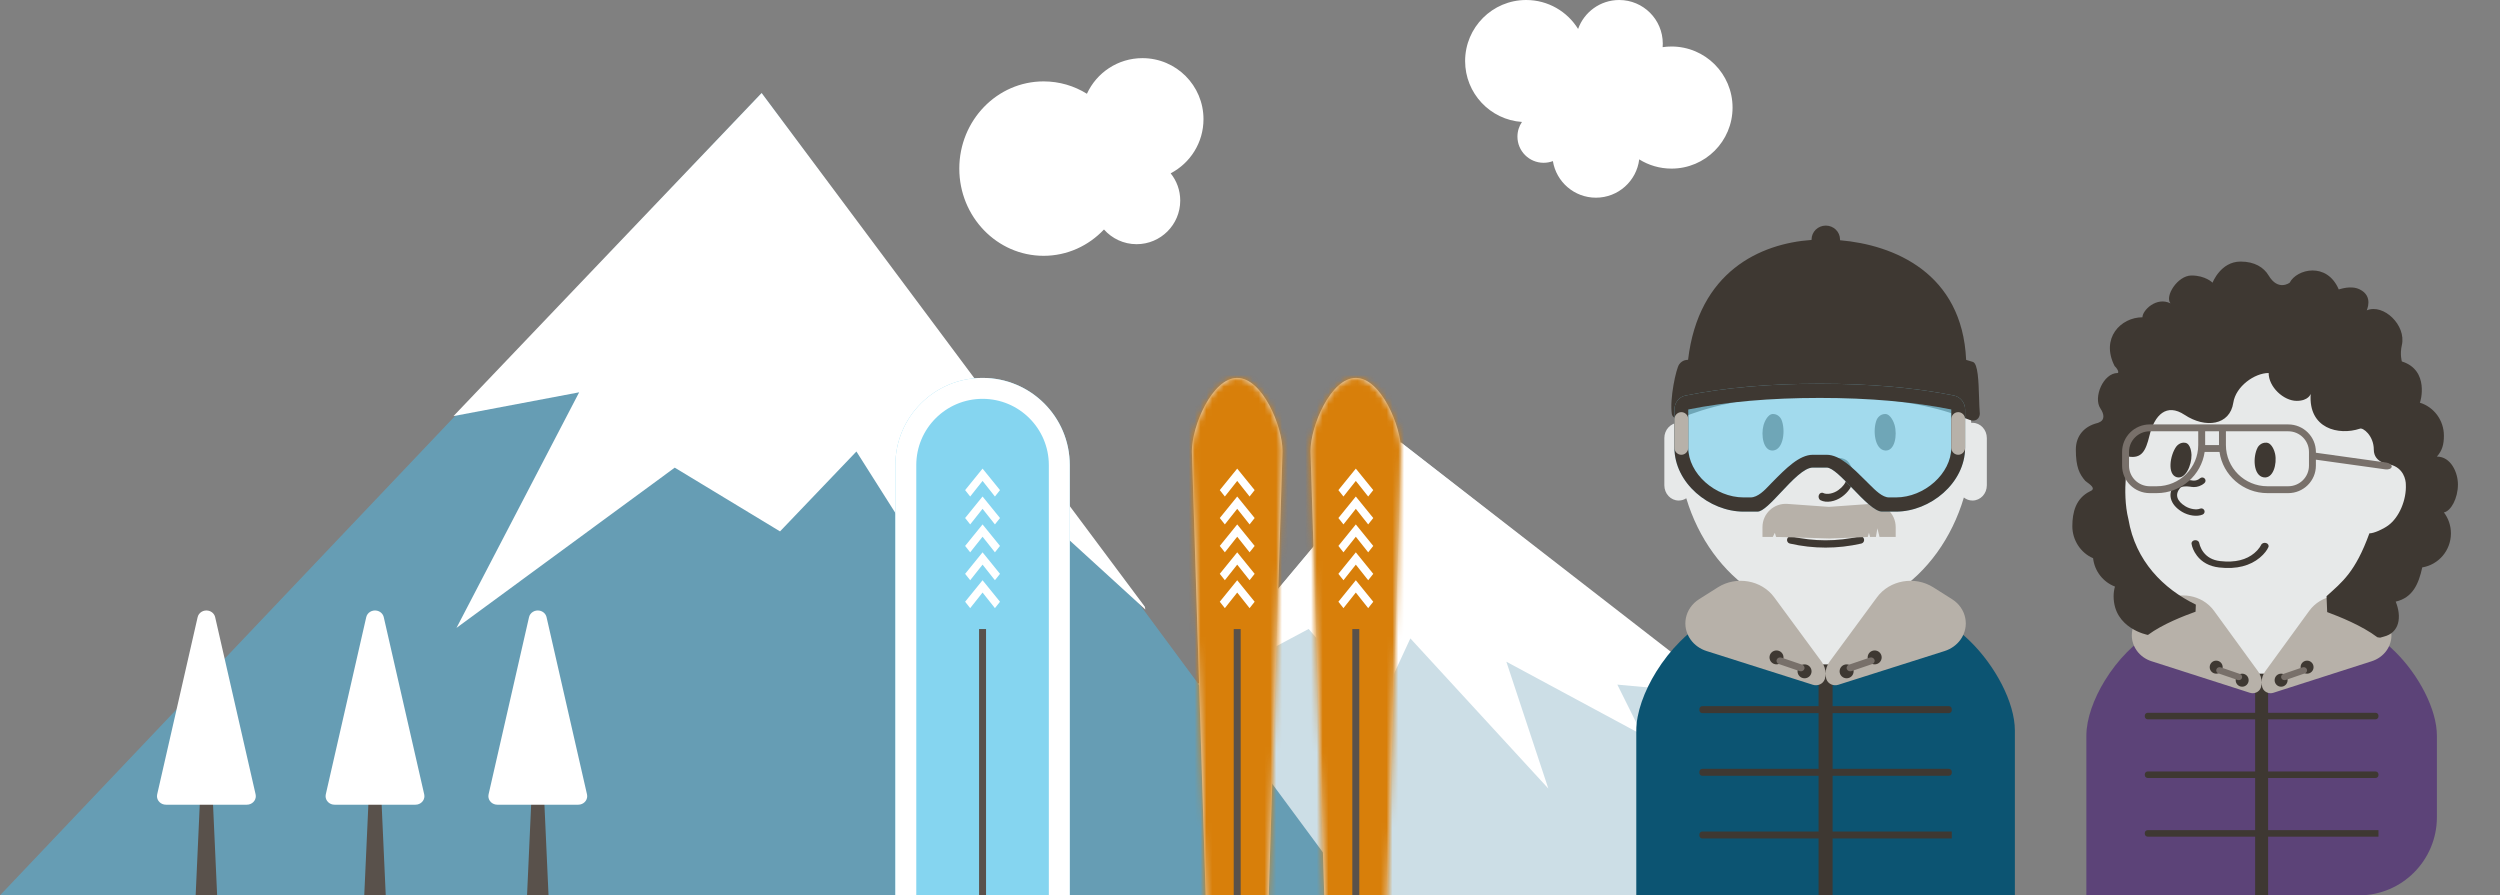<svg viewBox="0 0 430 154" fill="none" xmlns="http://www.w3.org/2000/svg">
    <rect x="0" y="0" width="430" height="154" fill="#808080" stroke="none"/>
    <path d="M240.94 76.087L342 155H175L240.94 76.087Z" fill="#CCDEE6"/>
    <path d="M296.871 119.461L278.183 117.756L282.489 126.412L259.091 113.813L266.312 135.63L242.581 109.804L236.94 122L225.086 108.177L205.07 118.878L240.941 76.087L296.871 119.461Z" fill="white"/>
    <path fill-rule="evenodd" clip-rule="evenodd" d="M207 20.499C207 14.701 202.299 10 196.499 10C192.26 10 188.608 12.512 186.95 16.129C184.773 14.777 182.225 14 179.501 14C171.494 14 165 20.718 165 29.001C165 37.285 171.494 44 179.501 44C183.571 44 187.25 42.265 189.883 39.471C191.257 41.022 193.264 42 195.499 42C199.642 42 203 38.642 203 34.5C203 32.726 202.385 31.096 201.355 29.812C204.71 28.059 207 24.547 207 20.499Z" fill="white"/>
    <path d="M131 16L233 154H0L131 16Z" fill="#669DB4"/>
    <path d="M196.904 104.346L197 104.837L162.625 73.458L159.377 96.718L147.303 77.656L134.165 91.399L116.056 80.435L78.515 108L99.615 67.478L78 71.567L131 16L196.904 104.346Z" fill="white"/>
    <path fill-rule="evenodd" clip-rule="evenodd" d="M337.785 85.569C335.718 92.551 331.503 98.355 326.066 101.873L326.338 104.886L326.336 105.009L323.465 129.843H305.258L305.182 129.322L301.662 104.966L301.793 101.92C296.354 98.427 292.131 92.654 290.04 85.698C289.663 85.948 289.216 86.093 288.733 86.093C287.356 86.093 286.266 84.908 286.266 83.472V75.348C286.266 73.913 287.354 72.728 288.728 72.725C290.019 57.726 300.769 45.989 313.893 45.989C327.02 45.989 337.772 57.731 339.06 72.734C339.129 72.728 339.198 72.725 339.268 72.725C340.647 72.725 341.736 73.911 341.736 75.348V83.472C341.736 84.909 340.647 86.093 339.268 86.093C338.709 86.093 338.196 85.898 337.785 85.569Z" fill="#E7E9E9"/>
    <path fill-rule="evenodd" clip-rule="evenodd" d="M325.891 102.641C318.749 108.392 314 115.469 314 115.469C314 115.469 309.221 108.347 302.04 102.586C298.612 103.416 293.317 106.004 288.954 110.358C287.447 111.861 286.051 113.637 284.882 115.522C282.804 118.871 281.441 122.563 281.441 125.678V155H346.559V125.678C346.559 120.8 343.16 114.513 338.897 110.332C334.566 106.084 329.343 103.525 325.891 102.641Z" fill="#0C5472"/>
    <path fill-rule="evenodd" clip-rule="evenodd" d="M315.207 114.271H312.795V121.458H292.795C292.519 121.458 292.295 121.682 292.295 121.958V122.156C292.295 122.432 292.519 122.656 292.795 122.656H312.795V132.239H292.795C292.519 132.239 292.295 132.463 292.295 132.739V132.937C292.295 133.213 292.519 133.437 292.795 133.437H312.795V143.021H292.795C292.519 143.021 292.295 143.244 292.295 143.521V143.718C292.295 143.995 292.519 144.218 292.795 144.218H312.795V155H315.207V144.218H335.707V143.021H315.207V133.437H335.207C335.483 133.437 335.707 133.213 335.707 132.937V132.739C335.707 132.463 335.483 132.239 335.207 132.239H315.207V122.656H335.207C335.483 122.656 335.707 122.432 335.707 122.156V121.958C335.707 121.682 335.483 121.458 335.207 121.458H315.207V114.271Z" fill="#3E3832"/>
    <path fill-rule="evenodd" clip-rule="evenodd" d="M305.158 102.728C302.982 99.771 298.661 99.007 295.479 101.017L292.25 103.056C289.789 104.611 289.142 107.736 290.806 110.037C291.464 110.946 292.422 111.629 293.534 111.981L311.825 117.785C312.659 118.049 313.566 117.632 313.849 116.852C313.863 116.813 313.876 116.773 313.887 116.732C313.963 116.446 314 116.155 314 115.865C314.001 116.155 314.038 116.446 314.114 116.732C314.125 116.773 314.138 116.813 314.152 116.852C314.435 117.632 315.342 118.049 316.176 117.785L334.467 111.981C335.579 111.629 336.537 110.946 337.195 110.037C338.859 107.736 338.212 104.611 335.75 103.056L332.522 101.017C329.34 99.007 325.019 99.771 322.843 102.728L314.679 113.822C314.233 114.429 314 115.142 314 115.865C314.001 115.142 313.768 114.429 313.322 113.822L305.158 102.728Z" fill="#B7B1A9"/>
    <path fill-rule="evenodd" clip-rule="evenodd" d="M305.559 114.271C306.225 114.271 306.765 113.735 306.765 113.073C306.765 112.411 306.225 111.875 305.559 111.875C304.893 111.875 304.354 112.411 304.354 113.073C304.354 113.735 304.893 114.271 305.559 114.271ZM311.589 115.469C311.589 116.13 311.049 116.667 310.383 116.667C309.717 116.667 309.177 116.13 309.177 115.469C309.177 114.807 309.717 114.271 310.383 114.271C311.049 114.271 311.589 114.807 311.589 115.469ZM318.824 115.469C318.824 116.13 318.284 116.667 317.618 116.667C316.952 116.667 316.412 116.13 316.412 115.469C316.412 114.807 316.952 114.271 317.618 114.271C318.284 114.271 318.824 114.807 318.824 115.469ZM323.648 113.073C323.648 113.735 323.108 114.271 322.442 114.271C321.776 114.271 321.236 113.735 321.236 113.073C321.236 112.411 321.776 111.875 322.442 111.875C323.108 111.875 323.648 112.411 323.648 113.073Z" fill="#3E3832"/>
    <path fill-rule="evenodd" clip-rule="evenodd" d="M309.966 114.321L306.406 113.108C306.078 112.996 305.716 113.155 305.597 113.461C305.478 113.768 305.647 114.107 305.974 114.219L309.535 115.432C309.862 115.544 310.225 115.386 310.344 115.079C310.463 114.772 310.294 114.433 309.966 114.321ZM318.033 114.321L321.593 113.108C321.921 112.996 322.283 113.155 322.403 113.461C322.522 113.768 322.353 114.107 322.025 114.219L318.465 115.432C318.137 115.544 317.775 115.386 317.656 115.079C317.536 114.772 317.705 114.433 318.033 114.321Z" fill="#78706A"/>
    <path fill-rule="evenodd" clip-rule="evenodd" d="M314.037 38.802C315.39 38.802 316.486 39.874 316.486 41.198C316.486 41.239 316.485 41.28 316.483 41.321C325.72 42.113 337.503 46.918 338.176 61.892C338.176 61.892 338.097 61.892 339.321 62.243C340.218 62.499 340.314 65.605 340.4 68.382C340.432 69.399 340.462 70.373 340.529 71.145C340.529 71.145 340.546 72.343 339.321 72.343C339.066 72.343 338.641 72.179 337.956 71.913C335.363 70.908 329.049 68.461 314.118 68.059C300.141 67.683 292.486 70.585 289.455 71.734C289.214 71.825 289.002 71.905 288.818 71.972C288.194 72.199 287.619 71.631 287.555 71.216C287.155 68.617 288.282 63.418 288.818 62.67C289.44 61.803 290.347 61.892 290.347 61.892C292.153 46.646 302.832 41.881 311.589 41.268C311.589 41.245 311.588 41.221 311.588 41.198C311.588 39.874 312.685 38.802 314.037 38.802Z" fill="#3E3832"/>
    <path d="M307.842 93.49C307.517 93.416 307.31 93.081 307.381 92.741C307.452 92.402 307.773 92.187 308.099 92.261C310.066 92.708 312.033 92.931 314 92.931C315.966 92.931 317.933 92.708 319.901 92.261C320.226 92.187 320.547 92.402 320.618 92.741C320.689 93.081 320.483 93.416 320.157 93.49C318.106 93.956 316.053 94.189 314 94.189C311.946 94.189 309.894 93.956 307.842 93.49Z" fill="#3E3832"/>
    <path fill-rule="evenodd" clip-rule="evenodd" d="M304.964 77.49C303.302 77.63 302.837 74.885 303.337 73.093C303.432 72.753 303.982 71.206 304.956 71.206C305.929 71.206 306.358 72.052 306.418 72.197C307.134 73.945 306.782 77.335 304.964 77.49Z" fill="#3E3832"/>
    <path fill-rule="evenodd" clip-rule="evenodd" d="M324.242 77.49C325.904 77.63 326.369 74.885 325.868 73.093C325.774 72.753 325.224 71.206 324.25 71.206C323.277 71.206 322.847 72.052 322.788 72.197C322.072 73.945 322.423 77.335 324.242 77.49Z" fill="#3E3832"/>
    <path d="M315.218 80.195C316.212 80.017 316.891 80.129 317.134 80.475C318.051 81.784 317.758 83.169 316.184 84.305C315.356 84.903 314.217 85.113 313.613 84.803C313.318 84.652 312.974 84.807 312.843 85.149C312.713 85.491 312.846 85.891 313.141 86.043C314.138 86.555 315.671 86.272 316.8 85.457C318.94 83.912 319.429 81.602 318.039 79.619C317.451 78.781 316.41 78.611 315.04 78.855C314.721 78.912 314.503 79.258 314.552 79.628C314.601 79.998 314.899 80.252 315.218 80.195Z" fill="#3E3832"/>
    <path fill-rule="evenodd" clip-rule="evenodd" d="M303.146 90.66C303.146 88.338 305.116 86.504 307.432 86.67L314.567 87.181L321.774 86.668C324.089 86.504 326.058 88.337 326.058 90.658V92.353H323.279L322.91 90.856L322.657 92.353H321.645L321.46 91.643L321.26 92.353L314.719 92.618L305.482 92.353L305.278 91.643L304.92 92.353H303.146V90.66Z" fill="#B7B1A9"/>
    <path fill-rule="evenodd" clip-rule="evenodd" d="M364.883 82.265C364.883 95.321 371.002 102.127 377.527 104.658L377.566 104.885L378.148 110.875L381.344 131.24H397.316L399.853 110.875L400.301 104.885L400.806 102.49C401.305 102.128 401.791 101.73 402.265 101.292C404.806 98.942 406.52 96.067 407.638 92.752C409.257 92.422 411.473 91.384 413.118 88.115C414.324 85.719 414.324 84.521 414.324 83.323C414.324 82.125 413.427 80.485 411.912 79.729C411.531 79.539 411.113 79.369 410.701 79.22C410.704 79.001 410.706 78.772 410.706 78.531L410.706 77.961C410.709 71.909 410.711 66.314 408.493 61.732C404.989 54.493 397.592 49.781 388.697 49.781C373.997 49.781 364.883 65.393 364.883 82.265Z" fill="#E7E9E9"/>
    <path fill-rule="evenodd" clip-rule="evenodd" d="M400.011 104.983C393.398 110.367 389.001 116.992 389.001 116.992C389.001 116.992 384.575 110.325 377.927 104.932C374.753 105.709 369.85 108.132 365.81 112.207C364.414 113.615 363.122 115.278 362.039 117.042C360.115 120.177 358.854 123.633 358.854 126.55V154H405.749C413.149 154 419.148 147.975 419.148 140.543V126.55C419.148 121.983 416 116.097 412.053 112.183C408.043 108.207 403.207 105.811 400.011 104.983Z" fill="#5C4378"/>
    <path fill-rule="evenodd" clip-rule="evenodd" d="M390.117 115.87H387.884V122.599H369.402C369.126 122.599 368.902 122.823 368.902 123.099V123.22C368.902 123.496 369.126 123.72 369.402 123.72H387.884V132.692H369.402C369.126 132.692 368.902 132.916 368.902 133.192V133.313C368.902 133.59 369.126 133.813 369.402 133.813H387.884V142.785H369.402C369.126 142.785 368.902 143.009 368.902 143.285V143.406C368.902 143.683 369.126 143.906 369.402 143.906H387.884V154H390.117V143.906H409.098V142.785H390.117V133.813H408.598C408.875 133.813 409.098 133.59 409.098 133.313V133.192C409.098 132.916 408.875 132.692 408.598 132.692H390.117V123.72H408.598C408.875 123.72 409.098 123.496 409.098 123.22V123.099C409.098 122.823 408.875 122.599 408.598 122.599H390.117V115.87Z" fill="#3E3832"/>
    <path fill-rule="evenodd" clip-rule="evenodd" d="M380.814 105.065C378.799 102.297 374.798 101.581 371.852 103.463L368.862 105.372C366.583 106.828 365.984 109.754 367.525 111.907C368.134 112.758 369.021 113.397 370.05 113.728L386.987 119.16C387.759 119.408 388.598 119.017 388.861 118.287C388.874 118.25 388.886 118.213 388.896 118.175C388.966 117.907 389.001 117.635 389.001 117.363C389.001 117.635 389.036 117.907 389.106 118.175C389.116 118.213 389.128 118.25 389.141 118.287C389.404 119.017 390.243 119.408 391.016 119.16L407.952 113.728C408.981 113.397 409.868 112.758 410.477 111.907C412.018 109.754 411.419 106.828 409.14 105.372L406.151 103.463C403.204 101.581 399.203 102.297 397.188 105.065L389.629 115.451C389.216 116.019 389.001 116.687 389.001 117.363C389.001 116.687 388.786 116.019 388.373 115.451L380.814 105.065Z" fill="#B7B1A9"/>
    <path fill-rule="evenodd" clip-rule="evenodd" d="M381.185 115.871C381.802 115.871 382.301 115.369 382.301 114.749C382.301 114.13 381.802 113.628 381.185 113.628C380.568 113.628 380.068 114.13 380.068 114.749C380.068 115.369 380.568 115.871 381.185 115.871ZM386.768 116.992C386.768 117.612 386.268 118.114 385.651 118.114C385.034 118.114 384.535 117.612 384.535 116.992C384.535 116.373 385.034 115.871 385.651 115.871C386.268 115.871 386.768 116.373 386.768 116.992ZM393.467 116.992C393.467 117.612 392.967 118.114 392.35 118.114C391.734 118.114 391.234 117.612 391.234 116.992C391.234 116.373 391.734 115.871 392.35 115.871C392.967 115.871 393.467 116.373 393.467 116.992ZM397.933 114.749C397.933 115.369 397.433 115.871 396.817 115.871C396.2 115.871 395.7 115.369 395.7 114.749C395.7 114.13 396.2 113.628 396.817 113.628C397.433 113.628 397.933 114.13 397.933 114.749Z" fill="#3E3832"/>
    <path fill-rule="evenodd" clip-rule="evenodd" d="M385.267 115.918L381.97 114.783C381.667 114.678 381.331 114.826 381.221 115.113C381.111 115.401 381.267 115.718 381.57 115.823L384.867 116.958C385.17 117.063 385.506 116.915 385.616 116.628C385.727 116.34 385.57 116.023 385.267 115.918ZM392.736 115.918L396.033 114.783C396.336 114.678 396.671 114.826 396.782 115.113C396.892 115.401 396.736 115.718 396.432 115.823L393.136 116.958C392.833 117.063 392.497 116.915 392.387 116.628C392.276 116.34 392.433 116.023 392.736 115.918Z" fill="#78706A"/>
    <path fill-rule="evenodd" clip-rule="evenodd" d="M369.444 109.209C369.444 109.209 363.541 108.136 363.541 102.542C363.541 101.969 363.622 101.414 363.773 100.89C361.751 100.118 360.262 98.253 360.012 96.01C357.894 95.114 356.441 92.911 356.441 90.51C356.441 88.109 357.044 85.719 359.456 84.521C360.662 84.036 359.456 83.323 358.68 82.724C357.647 81.526 357.044 80.328 357.044 77.333C357.044 74.937 358.512 73.329 360.718 72.772C360.718 72.772 360.881 72.76 361.265 72.541C361.911 72.173 362.005 71.338 361.265 70.245C360.012 68.393 361.738 64.156 364.245 64.156C364.379 64.156 364.48 63.72 363.713 62.958C361.265 58.166 364.783 54.573 368.5 54.573C368.5 53.375 370.912 50.979 373.324 52.177C372.298 50.979 374.53 47.385 376.941 47.385C379.353 47.385 380.559 48.623 380.559 48.623C380.559 48.623 381.941 44.989 385.383 44.989C387.794 44.989 389.372 45.989 390.206 47.385C391.848 50.137 393.824 48.623 393.824 48.623C395.03 46.266 400.224 44.989 402.265 49.781C402.466 49.76 404.349 49.019 405.883 49.781C408.294 50.979 407.035 53.407 407.088 53.375C409.97 52.177 413.908 55.945 413.118 59.364C412.752 60.946 413.118 62.169 413.118 62.169C417.929 63.673 416.317 69.186 416.217 69.261C418.621 70.003 420.352 72.266 420.352 74.937C420.352 76.445 420.065 77.485 419.147 78.531C421.559 78.531 422.765 81.288 422.765 83.323C422.765 85.719 421.559 87.903 420.352 88.138C421.109 89.136 421.559 90.384 421.559 91.739C421.559 94.69 419.423 97.138 416.628 97.594C415.998 100.513 414.941 102.816 412.06 103.479C413.118 106.083 412.756 108.839 409.97 109.513C409.203 109.698 409.64 109.722 408.906 109.607C406.218 107.58 402.335 106.046 400.276 105.278L400.164 102.542C402.871 100.094 405.111 98.412 407.533 91.739C408.294 91.739 409.845 91.046 410.76 90.385C412.692 88.987 413.941 85.92 413.803 83.323C413.803 82.558 413.433 80.493 411.13 79.907C411.13 79.887 408.294 79.729 408.294 77.333C408.294 74.937 406.416 73.471 405.883 73.739C402.265 74.937 397.007 73.739 397.441 67.75C397.441 67.75 397.079 68.948 395.03 68.948C392.775 68.948 390.206 66.552 390.206 64.156C387.794 64.156 384.553 66.453 384.13 69.261C383.544 73.152 379.353 73.739 375.736 71.344C372.666 69.311 370.579 71.327 369.706 74.937C369.06 77.606 368.359 78.897 366.088 78.531C366.088 78.531 364.883 84.521 366.088 89.312C367.294 96.5 372.118 101.292 377.665 103.981L377.685 104.022L377.635 105.212C375.703 105.909 371.992 107.322 369.444 109.209Z" fill="#3E3832"/>
    <path d="M388.914 93.728C388.882 93.8 388.801 93.948 388.664 94.145C388.429 94.483 388.125 94.822 387.745 95.139C386.405 96.254 384.5 96.813 381.865 96.507C380.556 96.356 379.633 95.812 379 94.984C378.731 94.633 378.534 94.253 378.399 93.872C378.319 93.647 378.278 93.477 378.265 93.391C378.22 93.088 377.887 92.873 377.522 92.911C377.157 92.949 376.899 93.226 376.945 93.53C377.025 94.059 377.294 94.816 377.877 95.579C378.709 96.668 379.963 97.406 381.681 97.605C384.737 97.96 387.056 97.279 388.686 95.923C389.489 95.254 389.955 94.582 390.163 94.11C390.29 93.823 390.113 93.504 389.768 93.399C389.423 93.293 389.04 93.441 388.914 93.728Z" fill="#3E3832"/>
    <path fill-rule="evenodd" clip-rule="evenodd" d="M374.385 82.073C375.886 82.518 376.971 80.024 376.939 78.244C376.934 77.906 376.796 76.348 375.897 76.166C375 75.982 374.402 76.696 374.312 76.822C373.232 78.331 372.744 81.585 374.385 82.073Z" fill="#3E3832"/>
    <path fill-rule="evenodd" clip-rule="evenodd" d="M391.319 78.067C391.252 77.737 390.827 76.223 389.856 76.142C388.885 76.061 388.39 76.827 388.32 76.961C387.466 78.56 387.544 81.808 389.345 82.105C390.992 82.377 391.674 79.809 391.319 78.067Z" fill="#3E3832"/>
    <path d="M379.163 83.091C379.021 83.216 378.869 83.324 378.711 83.414C378.095 83.766 377.455 83.831 376.867 83.736C376.781 83.722 376.71 83.707 376.733 83.709C375.815 83.584 375.194 83.68 374.967 83.952C374.073 85.021 374.359 86.153 375.892 87.083C376.698 87.572 377.807 87.743 378.395 87.49C378.682 87.366 379.018 87.493 379.145 87.773C379.272 88.052 379.142 88.38 378.855 88.504C377.884 88.922 376.391 88.691 375.291 88.024C373.208 86.76 372.731 84.872 374.085 83.252C374.64 82.588 375.613 82.438 376.89 82.612C376.981 82.63 377.013 82.636 377.053 82.643C377.401 82.699 377.781 82.66 378.136 82.458C378.228 82.405 378.317 82.342 378.402 82.267C378.636 82.062 378.995 82.081 379.206 82.308C379.416 82.536 379.397 82.886 379.163 83.091Z" fill="#3E3832"/>
    <path fill-rule="evenodd" clip-rule="evenodd" d="M369.762 73C367.132 73 365 75.117 365 77.727V80.091C365 82.702 367.132 84.818 369.762 84.818H370.952C375.151 84.818 378.624 81.736 379.201 77.727H381.751C382.329 81.736 385.802 84.818 390 84.818H393.571C396.201 84.818 398.333 82.702 398.333 80.091V79.064L410.279 80.73C410.837 80.808 411.327 80.609 411.372 80.286C411.418 79.963 411.003 79.638 410.445 79.56L398.333 77.87V77.727C398.333 75.117 396.201 73 393.571 73H382.857H381.667H379.286H378.095H369.762ZM378.095 74.182H369.762C367.789 74.182 366.19 75.769 366.19 77.727V80.091C366.19 82.049 367.789 83.636 369.762 83.636H370.952C374.897 83.636 378.095 80.462 378.095 76.546V74.182ZM379.286 74.182V76.546H381.667V74.182H379.286ZM382.857 74.182V76.546C382.857 80.462 386.055 83.636 390 83.636H393.571C395.544 83.636 397.143 82.049 397.143 80.091V77.727C397.143 75.769 395.544 74.182 393.571 74.182H382.857Z" fill="#78706A"/>
    <path opacity="0.7" d="M289.921 68.032C296.625 66.677 304.318 66 313 66C321.682 66 329.375 66.677 336.079 68.032C337.195 68.257 338 69.262 338 70.43V77C338 83.075 332.013 88 326.095 88H323.712C321.314 88 316.255 80.423 314.19 80.423H311.81C309.048 80.423 304.288 88 302.286 88H299.905C293.987 88 288 83.075 288 77V70.43C288 69.262 288.805 68.257 289.921 68.032Z" fill="#85D5F0"/>
    <path fill-rule="evenodd" clip-rule="evenodd" d="M313 66C304.318 66 296.625 66.677 289.921 68.032C288.805 68.257 288 69.262 288 70.43V77C288 83.075 293.987 88 299.905 88H302.286C303.206 88 304.71 86.398 306.335 84.667C308.243 82.633 310.318 80.423 311.81 80.423H314.19C315.184 80.423 316.872 82.178 318.622 83.999C320.51 85.961 322.47 88 323.714 88H326.095C332.013 88 338 83.075 338 77V70.43C338 69.262 337.195 68.257 336.079 68.032C329.375 66.677 321.682 66 313 66ZM304.851 82.924C304.789 82.986 304.728 83.049 304.667 83.111C304.571 83.208 304.465 83.32 304.349 83.443C303.567 84.271 302.354 85.556 301.095 85.556H299.905C295.006 85.556 290.381 81.439 290.381 77L290.381 70.43C296.923 69.108 304.464 68.444 313 68.444C321.536 68.444 329.077 69.108 335.619 70.43V77C335.619 81.439 330.994 85.556 326.095 85.556H324.905C323.782 85.556 322.584 84.36 321.524 83.3C321.46 83.237 321.396 83.173 321.333 83.111C321.199 82.977 321.064 82.842 320.929 82.708C318.691 80.474 316.436 78.222 314.19 78.222H311.81C309.485 78.222 307.17 80.571 304.851 82.924Z" fill="#3E3832"/>
    <path d="M289.19 70.889C289.848 70.889 290.381 71.436 290.381 72.111V77C290.381 77.675 289.848 78.222 289.19 78.222C288.533 78.222 288 77.675 288 77V72.111C288 71.436 288.533 70.889 289.19 70.889Z" fill="#B7B1A9"/>
    <path d="M336.81 70.889C337.467 70.889 338 71.436 338 72.111V77C338 77.675 337.467 78.222 336.81 78.222C336.152 78.222 335.619 77.675 335.619 77V72.111C335.619 71.436 336.152 70.889 336.81 70.889Z" fill="#B7B1A9"/>
    <path d="M212.8 65C217.108 65 220.6 73.292 220.6 77.6L218.2 155H207.4L205 77.6C205 73.292 208.492 65 212.8 65Z" fill="#E7E9E9"/>
    <mask id="mask0" maskUnits="userSpaceOnUse" x="205" y="65" width="16" height="90">
        <path d="M212.8 65C217.108 65 220.6 73.292 220.6 77.6L218.2 155H207.4L205 77.6C205 73.292 208.492 65 212.8 65Z" fill="white"/>
    </mask>
    <g mask="url(#mask0)">
        <path fill-rule="evenodd" clip-rule="evenodd" d="M149.801 192.2H284.201V57.8H149.801V192.2Z" fill="#D87F0A"/>
        <path d="M212.801 82.718L210.674 85.4L209.801 84.299L212.801 80.6L215.801 84.299L214.928 85.4L212.801 82.718Z" fill="white"/>
        <path d="M212.801 87.518L210.674 90.2L209.801 89.1L212.801 85.4L215.801 89.1L214.928 90.2L212.801 87.518Z" fill="white"/>
        <path d="M212.801 92.318L210.674 95L209.801 93.9L212.801 90.2L215.801 93.9L214.928 95L212.801 92.318Z" fill="white"/>
        <path d="M212.801 101.918L210.674 104.6L209.801 103.5L212.801 99.8L215.801 103.5L214.928 104.6L212.801 101.918Z" fill="white"/>
        <path d="M212.801 97.118L210.674 99.8L209.801 98.7L212.801 95L215.801 98.7L214.928 99.8L212.801 97.118Z" fill="white"/>
        <rect x="212.199" y="108.2" width="1.2" height="46.8" fill="#59514B"/>
    </g>
    <path d="M233.2 65C237.508 65 241 73.292 241 77.6L238.6 155H227.8L225.4 77.6C225.4 73.292 228.893 65 233.2 65Z" fill="#E7E9E9"/>
    <mask id="mask1" maskUnits="userSpaceOnUse" x="225" y="65" width="17" height="90">
        <path d="M233.2 65C237.508 65 241 73.292 241 77.6L238.6 155H227.8L225.4 77.6C225.4 73.292 228.893 65 233.2 65Z" fill="white"/>
    </mask>
    <g mask="url(#mask1)">
        <path fill-rule="evenodd" clip-rule="evenodd" d="M170.201 192.2H304.601V57.8H170.201V192.2Z" fill="#D87F0A"/>
        <path d="M233.201 82.718L231.074 85.4L230.201 84.299L233.201 80.6L236.201 84.299L235.328 85.4L233.201 82.718Z" fill="white"/>
        <path d="M233.201 87.518L231.074 90.2L230.201 89.1L233.201 85.4L236.201 89.1L235.328 90.2L233.201 87.518Z" fill="white"/>
        <path d="M233.201 92.318L231.074 95L230.201 93.9L233.201 90.2L236.201 93.9L235.328 95L233.201 92.318Z" fill="white"/>
        <path d="M233.201 101.918L231.074 104.6L230.201 103.5L233.201 99.8L236.201 103.5L235.328 104.6L233.201 101.918Z" fill="white"/>
        <path d="M233.201 97.118L231.074 99.8L230.201 98.7L233.201 95L236.201 98.7L235.328 99.8L233.201 97.118Z" fill="white"/>
        <rect x="232.6" y="108.2" width="1.2" height="46.8" fill="#59514B"/>
    </g>
    <path d="M154 80C154 71.716 160.716 65 169 65C177.284 65 184 71.716 184 80V155H154V80Z" fill="#85D5F0"/>
    <path d="M180.4 155V80C180.4 73.704 175.296 68.6 169 68.6C162.704 68.6 157.6 73.704 157.6 80V155H154V80C154 71.716 160.716 65 169 65C177.284 65 184 71.716 184 80V155H180.4Z" fill="white"/>
    <path d="M169 82.718L166.873 85.4L166 84.299L169 80.6L172 84.299L171.127 85.4L169 82.718Z" fill="white"/>
    <path d="M169 87.517L166.873 90.199L166 89.099L169 85.399L172 89.099L171.127 90.199L169 87.517Z" fill="white"/>
    <path d="M169 92.317L166.873 94.999L166 93.899L169 90.199L172 93.899L171.127 94.999L169 92.317Z" fill="white"/>
    <path d="M169 101.918L166.873 104.6L166 103.5L169 99.8L172 103.5L171.127 104.6L169 101.918Z" fill="white"/>
    <path d="M169 97.118L166.873 99.8L166 98.7L169 95L172 98.7L171.127 99.8L169 97.118Z" fill="white"/>
    <rect x="168.4" y="108.199" width="1.2" height="46.8" fill="#59514B"/>
    <path d="M91.391 137.667H93.609L94.348 154H90.652L91.391 137.667Z" fill="#59514B"/>
    <path d="M94.007 106.156L100.965 136.632C101.145 137.423 100.617 138.204 99.784 138.376C99.677 138.398 99.567 138.409 99.457 138.409H85.543C84.691 138.409 84 137.753 84 136.943C84 136.838 84.012 136.734 84.035 136.632L90.992 106.156C91.173 105.364 91.994 104.862 92.827 105.034C93.418 105.156 93.879 105.594 94.007 106.156Z" fill="white"/>
    <path d="M63.392 137.667H65.609L66.348 154H62.652L63.392 137.667Z" fill="#59514B"/>
    <path d="M66.007 106.156L72.965 136.632C73.145 137.423 72.617 138.204 71.784 138.376C71.677 138.398 71.567 138.409 71.457 138.409H57.543C56.691 138.409 56 137.753 56 136.943C56 136.838 56.012 136.734 56.035 136.632L62.992 106.156C63.173 105.364 63.994 104.862 64.827 105.034C65.418 105.156 65.879 105.594 66.007 106.156Z" fill="white"/>
    <path d="M34.392 137.667H36.609L37.348 154H33.652L34.392 137.667Z" fill="#59514B"/>
    <path d="M37.007 106.156L43.965 136.632C44.145 137.423 43.617 138.204 42.784 138.376C42.677 138.398 42.567 138.409 42.457 138.409H28.543C27.691 138.409 27 137.753 27 136.943C27 136.838 27.012 136.734 27.035 136.632L33.992 106.156C34.173 105.364 34.994 104.862 35.827 105.034C36.418 105.156 36.879 105.594 37.007 106.156Z" fill="white"/>
    <path fill-rule="evenodd" clip-rule="evenodd" d="M287.5 29C285.46 29 283.556 28.419 281.945 27.412C281.496 31.126 278.334 34.002 274.499 34.002C270.768 34.002 267.674 31.277 267.097 27.708C266.6 27.897 266.062 28 265.5 28C263.016 28 261 25.984 261 23.5C261 22.564 261.286 21.695 261.775 20.975C256.315 20.603 252 16.055 252 10.5C252 4.702 256.702 0 262.5 0C266.274 0 269.583 1.991 271.433 4.98C272.468 2.077 275.242 0 278.501 0C282.642 0 286 3.356 286 7.499C286 7.705 285.992 7.908 285.975 8.11C286.473 8.037 286.982 8 287.5 8C293.3 8 298 12.7 298 18.5C298 24.3 293.3 29 287.5 29Z" fill="white"/>
</svg>
